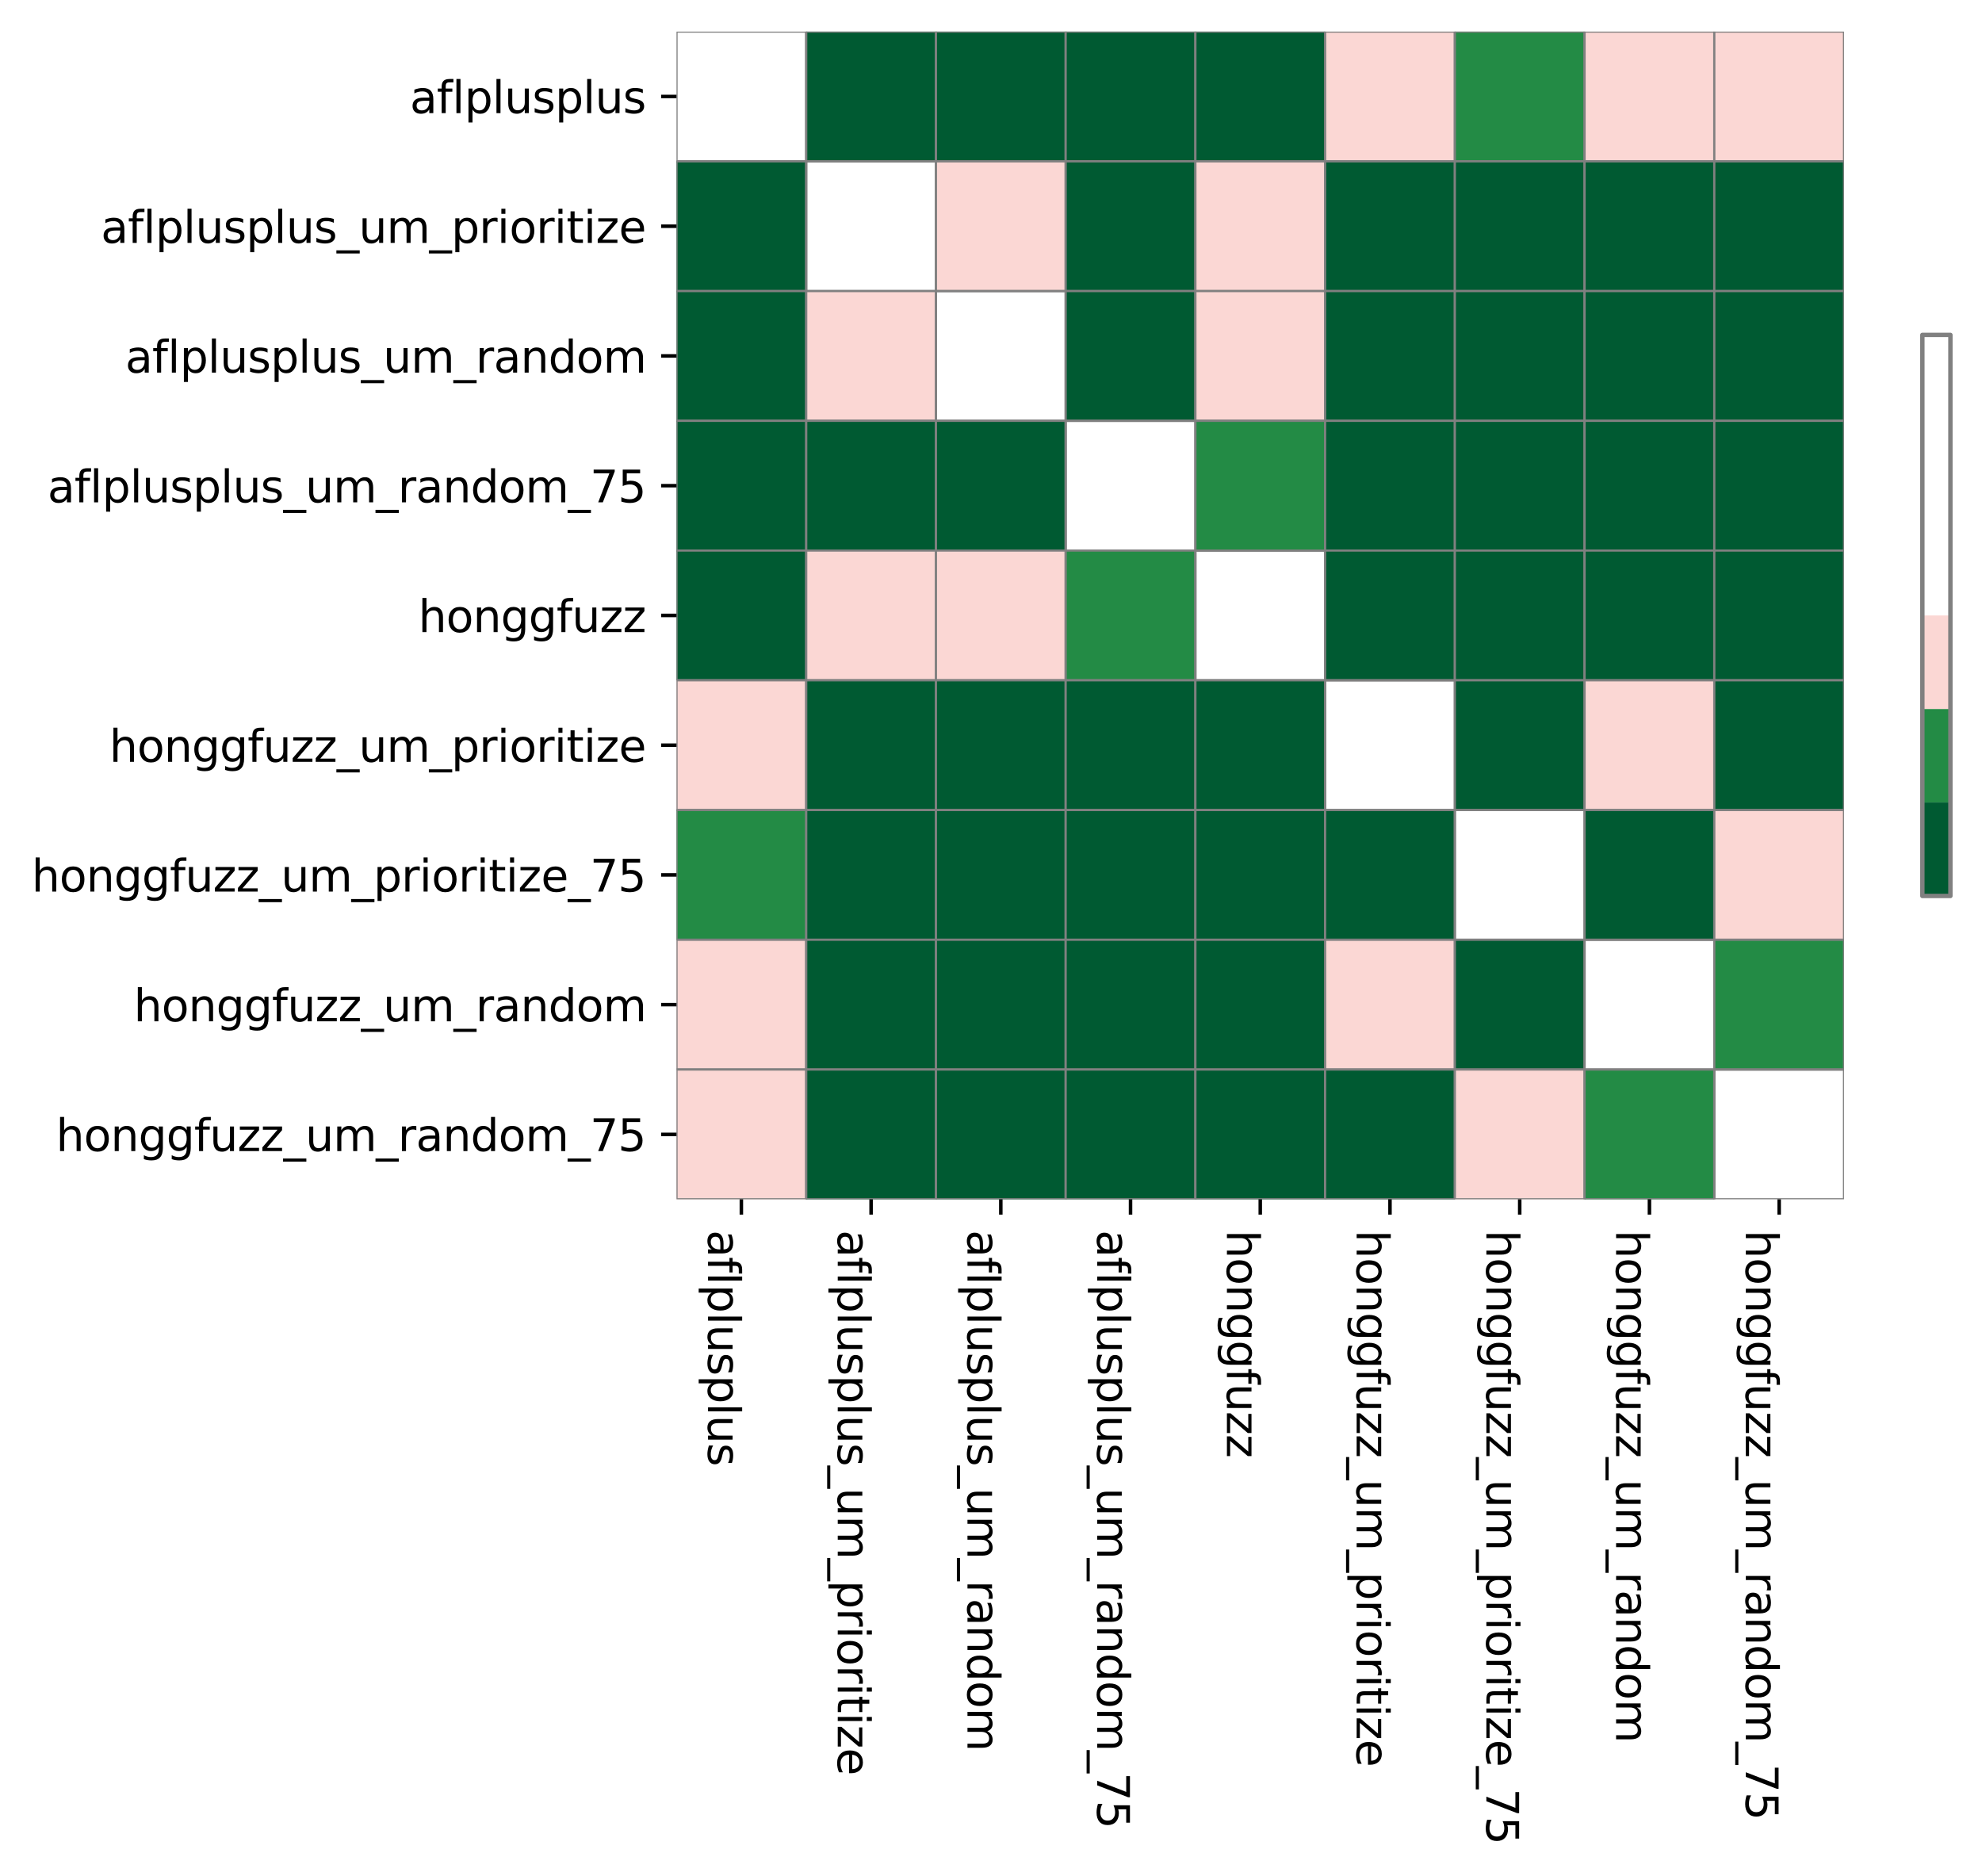 <?xml version="1.0" encoding="utf-8" standalone="no"?>
<!DOCTYPE svg PUBLIC "-//W3C//DTD SVG 1.1//EN"
  "http://www.w3.org/Graphics/SVG/1.1/DTD/svg11.dtd">
<svg xmlns:xlink="http://www.w3.org/1999/xlink" width="451.755pt" height="427.506pt" viewBox="0 0 451.755 427.506" xmlns="http://www.w3.org/2000/svg" version="1.1">
 <defs>
  <style type="text/css">*{stroke-linejoin: round; stroke-linecap: butt}</style>
 </defs>
 <g id="figure_1">
  <g id="patch_1">
   <path d="M 0 427.506 
L 451.755 427.506 
L 451.755 0 
L 0 0 
z
" style="fill: #ffffff"/>
  </g>
  <g id="axes_1">
   <g id="patch_2">
    <path d="M 154.194 273.312 
L 420.306 273.312 
L 420.306 7.2 
L 154.194 7.2 
z
" style="fill: #ffffff"/>
   </g>
   <g id="QuadMesh_1">
    <path d="M 154.194 7.2 
L 183.762 7.2 
L 183.762 36.768 
L 154.194 36.768 
L 154.194 7.2 
" clip-path="url(#p81622d2098)" style="fill: none; stroke: #808080; stroke-width: 0.5"/>
    <path d="M 183.762 7.2 
L 213.33 7.2 
L 213.33 36.768 
L 183.762 36.768 
L 183.762 7.2 
" clip-path="url(#p81622d2098)" style="fill: #005a32; stroke: #808080; stroke-width: 0.5"/>
    <path d="M 213.33 7.2 
L 242.898 7.2 
L 242.898 36.768 
L 213.33 36.768 
L 213.33 7.2 
" clip-path="url(#p81622d2098)" style="fill: #005a32; stroke: #808080; stroke-width: 0.5"/>
    <path d="M 242.898 7.2 
L 272.466 7.2 
L 272.466 36.768 
L 242.898 36.768 
L 242.898 7.2 
" clip-path="url(#p81622d2098)" style="fill: #005a32; stroke: #808080; stroke-width: 0.5"/>
    <path d="M 272.466 7.2 
L 302.034 7.2 
L 302.034 36.768 
L 272.466 36.768 
L 272.466 7.2 
" clip-path="url(#p81622d2098)" style="fill: #005a32; stroke: #808080; stroke-width: 0.5"/>
    <path d="M 302.034 7.2 
L 331.602 7.2 
L 331.602 36.768 
L 302.034 36.768 
L 302.034 7.2 
" clip-path="url(#p81622d2098)" style="fill: #fbd7d4; stroke: #808080; stroke-width: 0.5"/>
    <path d="M 331.602 7.2 
L 361.17 7.2 
L 361.17 36.768 
L 331.602 36.768 
L 331.602 7.2 
" clip-path="url(#p81622d2098)" style="fill: #238b45; stroke: #808080; stroke-width: 0.5"/>
    <path d="M 361.17 7.2 
L 390.738 7.2 
L 390.738 36.768 
L 361.17 36.768 
L 361.17 7.2 
" clip-path="url(#p81622d2098)" style="fill: #fbd7d4; stroke: #808080; stroke-width: 0.5"/>
    <path d="M 390.738 7.2 
L 420.306 7.2 
L 420.306 36.768 
L 390.738 36.768 
L 390.738 7.2 
" clip-path="url(#p81622d2098)" style="fill: #fbd7d4; stroke: #808080; stroke-width: 0.5"/>
    <path d="M 154.194 36.768 
L 183.762 36.768 
L 183.762 66.336 
L 154.194 66.336 
L 154.194 36.768 
" clip-path="url(#p81622d2098)" style="fill: #005a32; stroke: #808080; stroke-width: 0.5"/>
    <path d="M 183.762 36.768 
L 213.33 36.768 
L 213.33 66.336 
L 183.762 66.336 
L 183.762 36.768 
" clip-path="url(#p81622d2098)" style="fill: none; stroke: #808080; stroke-width: 0.5"/>
    <path d="M 213.33 36.768 
L 242.898 36.768 
L 242.898 66.336 
L 213.33 66.336 
L 213.33 36.768 
" clip-path="url(#p81622d2098)" style="fill: #fbd7d4; stroke: #808080; stroke-width: 0.5"/>
    <path d="M 242.898 36.768 
L 272.466 36.768 
L 272.466 66.336 
L 242.898 66.336 
L 242.898 36.768 
" clip-path="url(#p81622d2098)" style="fill: #005a32; stroke: #808080; stroke-width: 0.5"/>
    <path d="M 272.466 36.768 
L 302.034 36.768 
L 302.034 66.336 
L 272.466 66.336 
L 272.466 36.768 
" clip-path="url(#p81622d2098)" style="fill: #fbd7d4; stroke: #808080; stroke-width: 0.5"/>
    <path d="M 302.034 36.768 
L 331.602 36.768 
L 331.602 66.336 
L 302.034 66.336 
L 302.034 36.768 
" clip-path="url(#p81622d2098)" style="fill: #005a32; stroke: #808080; stroke-width: 0.5"/>
    <path d="M 331.602 36.768 
L 361.17 36.768 
L 361.17 66.336 
L 331.602 66.336 
L 331.602 36.768 
" clip-path="url(#p81622d2098)" style="fill: #005a32; stroke: #808080; stroke-width: 0.5"/>
    <path d="M 361.17 36.768 
L 390.738 36.768 
L 390.738 66.336 
L 361.17 66.336 
L 361.17 36.768 
" clip-path="url(#p81622d2098)" style="fill: #005a32; stroke: #808080; stroke-width: 0.5"/>
    <path d="M 390.738 36.768 
L 420.306 36.768 
L 420.306 66.336 
L 390.738 66.336 
L 390.738 36.768 
" clip-path="url(#p81622d2098)" style="fill: #005a32; stroke: #808080; stroke-width: 0.5"/>
    <path d="M 154.194 66.336 
L 183.762 66.336 
L 183.762 95.904 
L 154.194 95.904 
L 154.194 66.336 
" clip-path="url(#p81622d2098)" style="fill: #005a32; stroke: #808080; stroke-width: 0.5"/>
    <path d="M 183.762 66.336 
L 213.33 66.336 
L 213.33 95.904 
L 183.762 95.904 
L 183.762 66.336 
" clip-path="url(#p81622d2098)" style="fill: #fbd7d4; stroke: #808080; stroke-width: 0.5"/>
    <path d="M 213.33 66.336 
L 242.898 66.336 
L 242.898 95.904 
L 213.33 95.904 
L 213.33 66.336 
" clip-path="url(#p81622d2098)" style="fill: none; stroke: #808080; stroke-width: 0.5"/>
    <path d="M 242.898 66.336 
L 272.466 66.336 
L 272.466 95.904 
L 242.898 95.904 
L 242.898 66.336 
" clip-path="url(#p81622d2098)" style="fill: #005a32; stroke: #808080; stroke-width: 0.5"/>
    <path d="M 272.466 66.336 
L 302.034 66.336 
L 302.034 95.904 
L 272.466 95.904 
L 272.466 66.336 
" clip-path="url(#p81622d2098)" style="fill: #fbd7d4; stroke: #808080; stroke-width: 0.5"/>
    <path d="M 302.034 66.336 
L 331.602 66.336 
L 331.602 95.904 
L 302.034 95.904 
L 302.034 66.336 
" clip-path="url(#p81622d2098)" style="fill: #005a32; stroke: #808080; stroke-width: 0.5"/>
    <path d="M 331.602 66.336 
L 361.17 66.336 
L 361.17 95.904 
L 331.602 95.904 
L 331.602 66.336 
" clip-path="url(#p81622d2098)" style="fill: #005a32; stroke: #808080; stroke-width: 0.5"/>
    <path d="M 361.17 66.336 
L 390.738 66.336 
L 390.738 95.904 
L 361.17 95.904 
L 361.17 66.336 
" clip-path="url(#p81622d2098)" style="fill: #005a32; stroke: #808080; stroke-width: 0.5"/>
    <path d="M 390.738 66.336 
L 420.306 66.336 
L 420.306 95.904 
L 390.738 95.904 
L 390.738 66.336 
" clip-path="url(#p81622d2098)" style="fill: #005a32; stroke: #808080; stroke-width: 0.5"/>
    <path d="M 154.194 95.904 
L 183.762 95.904 
L 183.762 125.472 
L 154.194 125.472 
L 154.194 95.904 
" clip-path="url(#p81622d2098)" style="fill: #005a32; stroke: #808080; stroke-width: 0.5"/>
    <path d="M 183.762 95.904 
L 213.33 95.904 
L 213.33 125.472 
L 183.762 125.472 
L 183.762 95.904 
" clip-path="url(#p81622d2098)" style="fill: #005a32; stroke: #808080; stroke-width: 0.5"/>
    <path d="M 213.33 95.904 
L 242.898 95.904 
L 242.898 125.472 
L 213.33 125.472 
L 213.33 95.904 
" clip-path="url(#p81622d2098)" style="fill: #005a32; stroke: #808080; stroke-width: 0.5"/>
    <path d="M 242.898 95.904 
L 272.466 95.904 
L 272.466 125.472 
L 242.898 125.472 
L 242.898 95.904 
" clip-path="url(#p81622d2098)" style="fill: none; stroke: #808080; stroke-width: 0.5"/>
    <path d="M 272.466 95.904 
L 302.034 95.904 
L 302.034 125.472 
L 272.466 125.472 
L 272.466 95.904 
" clip-path="url(#p81622d2098)" style="fill: #238b45; stroke: #808080; stroke-width: 0.5"/>
    <path d="M 302.034 95.904 
L 331.602 95.904 
L 331.602 125.472 
L 302.034 125.472 
L 302.034 95.904 
" clip-path="url(#p81622d2098)" style="fill: #005a32; stroke: #808080; stroke-width: 0.5"/>
    <path d="M 331.602 95.904 
L 361.17 95.904 
L 361.17 125.472 
L 331.602 125.472 
L 331.602 95.904 
" clip-path="url(#p81622d2098)" style="fill: #005a32; stroke: #808080; stroke-width: 0.5"/>
    <path d="M 361.17 95.904 
L 390.738 95.904 
L 390.738 125.472 
L 361.17 125.472 
L 361.17 95.904 
" clip-path="url(#p81622d2098)" style="fill: #005a32; stroke: #808080; stroke-width: 0.5"/>
    <path d="M 390.738 95.904 
L 420.306 95.904 
L 420.306 125.472 
L 390.738 125.472 
L 390.738 95.904 
" clip-path="url(#p81622d2098)" style="fill: #005a32; stroke: #808080; stroke-width: 0.5"/>
    <path d="M 154.194 125.472 
L 183.762 125.472 
L 183.762 155.04 
L 154.194 155.04 
L 154.194 125.472 
" clip-path="url(#p81622d2098)" style="fill: #005a32; stroke: #808080; stroke-width: 0.5"/>
    <path d="M 183.762 125.472 
L 213.33 125.472 
L 213.33 155.04 
L 183.762 155.04 
L 183.762 125.472 
" clip-path="url(#p81622d2098)" style="fill: #fbd7d4; stroke: #808080; stroke-width: 0.5"/>
    <path d="M 213.33 125.472 
L 242.898 125.472 
L 242.898 155.04 
L 213.33 155.04 
L 213.33 125.472 
" clip-path="url(#p81622d2098)" style="fill: #fbd7d4; stroke: #808080; stroke-width: 0.5"/>
    <path d="M 242.898 125.472 
L 272.466 125.472 
L 272.466 155.04 
L 242.898 155.04 
L 242.898 125.472 
" clip-path="url(#p81622d2098)" style="fill: #238b45; stroke: #808080; stroke-width: 0.5"/>
    <path d="M 272.466 125.472 
L 302.034 125.472 
L 302.034 155.04 
L 272.466 155.04 
L 272.466 125.472 
" clip-path="url(#p81622d2098)" style="fill: none; stroke: #808080; stroke-width: 0.5"/>
    <path d="M 302.034 125.472 
L 331.602 125.472 
L 331.602 155.04 
L 302.034 155.04 
L 302.034 125.472 
" clip-path="url(#p81622d2098)" style="fill: #005a32; stroke: #808080; stroke-width: 0.5"/>
    <path d="M 331.602 125.472 
L 361.17 125.472 
L 361.17 155.04 
L 331.602 155.04 
L 331.602 125.472 
" clip-path="url(#p81622d2098)" style="fill: #005a32; stroke: #808080; stroke-width: 0.5"/>
    <path d="M 361.17 125.472 
L 390.738 125.472 
L 390.738 155.04 
L 361.17 155.04 
L 361.17 125.472 
" clip-path="url(#p81622d2098)" style="fill: #005a32; stroke: #808080; stroke-width: 0.5"/>
    <path d="M 390.738 125.472 
L 420.306 125.472 
L 420.306 155.04 
L 390.738 155.04 
L 390.738 125.472 
" clip-path="url(#p81622d2098)" style="fill: #005a32; stroke: #808080; stroke-width: 0.5"/>
    <path d="M 154.194 155.04 
L 183.762 155.04 
L 183.762 184.608 
L 154.194 184.608 
L 154.194 155.04 
" clip-path="url(#p81622d2098)" style="fill: #fbd7d4; stroke: #808080; stroke-width: 0.5"/>
    <path d="M 183.762 155.04 
L 213.33 155.04 
L 213.33 184.608 
L 183.762 184.608 
L 183.762 155.04 
" clip-path="url(#p81622d2098)" style="fill: #005a32; stroke: #808080; stroke-width: 0.5"/>
    <path d="M 213.33 155.04 
L 242.898 155.04 
L 242.898 184.608 
L 213.33 184.608 
L 213.33 155.04 
" clip-path="url(#p81622d2098)" style="fill: #005a32; stroke: #808080; stroke-width: 0.5"/>
    <path d="M 242.898 155.04 
L 272.466 155.04 
L 272.466 184.608 
L 242.898 184.608 
L 242.898 155.04 
" clip-path="url(#p81622d2098)" style="fill: #005a32; stroke: #808080; stroke-width: 0.5"/>
    <path d="M 272.466 155.04 
L 302.034 155.04 
L 302.034 184.608 
L 272.466 184.608 
L 272.466 155.04 
" clip-path="url(#p81622d2098)" style="fill: #005a32; stroke: #808080; stroke-width: 0.5"/>
    <path d="M 302.034 155.04 
L 331.602 155.04 
L 331.602 184.608 
L 302.034 184.608 
L 302.034 155.04 
" clip-path="url(#p81622d2098)" style="fill: none; stroke: #808080; stroke-width: 0.5"/>
    <path d="M 331.602 155.04 
L 361.17 155.04 
L 361.17 184.608 
L 331.602 184.608 
L 331.602 155.04 
" clip-path="url(#p81622d2098)" style="fill: #005a32; stroke: #808080; stroke-width: 0.5"/>
    <path d="M 361.17 155.04 
L 390.738 155.04 
L 390.738 184.608 
L 361.17 184.608 
L 361.17 155.04 
" clip-path="url(#p81622d2098)" style="fill: #fbd7d4; stroke: #808080; stroke-width: 0.5"/>
    <path d="M 390.738 155.04 
L 420.306 155.04 
L 420.306 184.608 
L 390.738 184.608 
L 390.738 155.04 
" clip-path="url(#p81622d2098)" style="fill: #005a32; stroke: #808080; stroke-width: 0.5"/>
    <path d="M 154.194 184.608 
L 183.762 184.608 
L 183.762 214.176 
L 154.194 214.176 
L 154.194 184.608 
" clip-path="url(#p81622d2098)" style="fill: #238b45; stroke: #808080; stroke-width: 0.5"/>
    <path d="M 183.762 184.608 
L 213.33 184.608 
L 213.33 214.176 
L 183.762 214.176 
L 183.762 184.608 
" clip-path="url(#p81622d2098)" style="fill: #005a32; stroke: #808080; stroke-width: 0.5"/>
    <path d="M 213.33 184.608 
L 242.898 184.608 
L 242.898 214.176 
L 213.33 214.176 
L 213.33 184.608 
" clip-path="url(#p81622d2098)" style="fill: #005a32; stroke: #808080; stroke-width: 0.5"/>
    <path d="M 242.898 184.608 
L 272.466 184.608 
L 272.466 214.176 
L 242.898 214.176 
L 242.898 184.608 
" clip-path="url(#p81622d2098)" style="fill: #005a32; stroke: #808080; stroke-width: 0.5"/>
    <path d="M 272.466 184.608 
L 302.034 184.608 
L 302.034 214.176 
L 272.466 214.176 
L 272.466 184.608 
" clip-path="url(#p81622d2098)" style="fill: #005a32; stroke: #808080; stroke-width: 0.5"/>
    <path d="M 302.034 184.608 
L 331.602 184.608 
L 331.602 214.176 
L 302.034 214.176 
L 302.034 184.608 
" clip-path="url(#p81622d2098)" style="fill: #005a32; stroke: #808080; stroke-width: 0.5"/>
    <path d="M 331.602 184.608 
L 361.17 184.608 
L 361.17 214.176 
L 331.602 214.176 
L 331.602 184.608 
" clip-path="url(#p81622d2098)" style="fill: none; stroke: #808080; stroke-width: 0.5"/>
    <path d="M 361.17 184.608 
L 390.738 184.608 
L 390.738 214.176 
L 361.17 214.176 
L 361.17 184.608 
" clip-path="url(#p81622d2098)" style="fill: #005a32; stroke: #808080; stroke-width: 0.5"/>
    <path d="M 390.738 184.608 
L 420.306 184.608 
L 420.306 214.176 
L 390.738 214.176 
L 390.738 184.608 
" clip-path="url(#p81622d2098)" style="fill: #fbd7d4; stroke: #808080; stroke-width: 0.5"/>
    <path d="M 154.194 214.176 
L 183.762 214.176 
L 183.762 243.744 
L 154.194 243.744 
L 154.194 214.176 
" clip-path="url(#p81622d2098)" style="fill: #fbd7d4; stroke: #808080; stroke-width: 0.5"/>
    <path d="M 183.762 214.176 
L 213.33 214.176 
L 213.33 243.744 
L 183.762 243.744 
L 183.762 214.176 
" clip-path="url(#p81622d2098)" style="fill: #005a32; stroke: #808080; stroke-width: 0.5"/>
    <path d="M 213.33 214.176 
L 242.898 214.176 
L 242.898 243.744 
L 213.33 243.744 
L 213.33 214.176 
" clip-path="url(#p81622d2098)" style="fill: #005a32; stroke: #808080; stroke-width: 0.5"/>
    <path d="M 242.898 214.176 
L 272.466 214.176 
L 272.466 243.744 
L 242.898 243.744 
L 242.898 214.176 
" clip-path="url(#p81622d2098)" style="fill: #005a32; stroke: #808080; stroke-width: 0.5"/>
    <path d="M 272.466 214.176 
L 302.034 214.176 
L 302.034 243.744 
L 272.466 243.744 
L 272.466 214.176 
" clip-path="url(#p81622d2098)" style="fill: #005a32; stroke: #808080; stroke-width: 0.5"/>
    <path d="M 302.034 214.176 
L 331.602 214.176 
L 331.602 243.744 
L 302.034 243.744 
L 302.034 214.176 
" clip-path="url(#p81622d2098)" style="fill: #fbd7d4; stroke: #808080; stroke-width: 0.5"/>
    <path d="M 331.602 214.176 
L 361.17 214.176 
L 361.17 243.744 
L 331.602 243.744 
L 331.602 214.176 
" clip-path="url(#p81622d2098)" style="fill: #005a32; stroke: #808080; stroke-width: 0.5"/>
    <path d="M 361.17 214.176 
L 390.738 214.176 
L 390.738 243.744 
L 361.17 243.744 
L 361.17 214.176 
" clip-path="url(#p81622d2098)" style="fill: none; stroke: #808080; stroke-width: 0.5"/>
    <path d="M 390.738 214.176 
L 420.306 214.176 
L 420.306 243.744 
L 390.738 243.744 
L 390.738 214.176 
" clip-path="url(#p81622d2098)" style="fill: #238b45; stroke: #808080; stroke-width: 0.5"/>
    <path d="M 154.194 243.744 
L 183.762 243.744 
L 183.762 273.312 
L 154.194 273.312 
L 154.194 243.744 
" clip-path="url(#p81622d2098)" style="fill: #fbd7d4; stroke: #808080; stroke-width: 0.5"/>
    <path d="M 183.762 243.744 
L 213.33 243.744 
L 213.33 273.312 
L 183.762 273.312 
L 183.762 243.744 
" clip-path="url(#p81622d2098)" style="fill: #005a32; stroke: #808080; stroke-width: 0.5"/>
    <path d="M 213.33 243.744 
L 242.898 243.744 
L 242.898 273.312 
L 213.33 273.312 
L 213.33 243.744 
" clip-path="url(#p81622d2098)" style="fill: #005a32; stroke: #808080; stroke-width: 0.5"/>
    <path d="M 242.898 243.744 
L 272.466 243.744 
L 272.466 273.312 
L 242.898 273.312 
L 242.898 243.744 
" clip-path="url(#p81622d2098)" style="fill: #005a32; stroke: #808080; stroke-width: 0.5"/>
    <path d="M 272.466 243.744 
L 302.034 243.744 
L 302.034 273.312 
L 272.466 273.312 
L 272.466 243.744 
" clip-path="url(#p81622d2098)" style="fill: #005a32; stroke: #808080; stroke-width: 0.5"/>
    <path d="M 302.034 243.744 
L 331.602 243.744 
L 331.602 273.312 
L 302.034 273.312 
L 302.034 243.744 
" clip-path="url(#p81622d2098)" style="fill: #005a32; stroke: #808080; stroke-width: 0.5"/>
    <path d="M 331.602 243.744 
L 361.17 243.744 
L 361.17 273.312 
L 331.602 273.312 
L 331.602 243.744 
" clip-path="url(#p81622d2098)" style="fill: #fbd7d4; stroke: #808080; stroke-width: 0.5"/>
    <path d="M 361.17 243.744 
L 390.738 243.744 
L 390.738 273.312 
L 361.17 273.312 
L 361.17 243.744 
" clip-path="url(#p81622d2098)" style="fill: #238b45; stroke: #808080; stroke-width: 0.5"/>
    <path d="M 390.738 243.744 
L 420.306 243.744 
L 420.306 273.312 
L 390.738 273.312 
L 390.738 243.744 
" clip-path="url(#p81622d2098)" style="fill: none; stroke: #808080; stroke-width: 0.5"/>
   </g>
   <g id="matplotlib.axis_1">
    <g id="xtick_1">
     <g id="line2d_1">
      <defs>
       <path id="m971c571a12" d="M 0 0 
L 0 3.5 
" style="stroke: #000000; stroke-width: 0.8"/>
      </defs>
      <g>
       <use xlink:href="#m971c571a12" x="168.978" y="273.312" style="stroke: #000000; stroke-width: 0.8"/>
      </g>
     </g>
     <g id="text_1">
      <!-- aflplusplus -->
      <g transform="translate(161.379 280.312)rotate(-270)scale(0.1 -0.1)">
       <defs>
        <path id="DejaVuSans-61" d="M 2194 1759 
Q 1497 1759 1228 1600 
Q 959 1441 959 1056 
Q 959 750 1161 570 
Q 1363 391 1709 391 
Q 2188 391 2477 730 
Q 2766 1069 2766 1631 
L 2766 1759 
L 2194 1759 
z
M 3341 1997 
L 3341 0 
L 2766 0 
L 2766 531 
Q 2569 213 2275 61 
Q 1981 -91 1556 -91 
Q 1019 -91 701 211 
Q 384 513 384 1019 
Q 384 1609 779 1909 
Q 1175 2209 1959 2209 
L 2766 2209 
L 2766 2266 
Q 2766 2663 2505 2880 
Q 2244 3097 1772 3097 
Q 1472 3097 1187 3025 
Q 903 2953 641 2809 
L 641 3341 
Q 956 3463 1253 3523 
Q 1550 3584 1831 3584 
Q 2591 3584 2966 3190 
Q 3341 2797 3341 1997 
z
" transform="scale(0.016)"/>
        <path id="DejaVuSans-66" d="M 2375 4863 
L 2375 4384 
L 1825 4384 
Q 1516 4384 1395 4259 
Q 1275 4134 1275 3809 
L 1275 3500 
L 2222 3500 
L 2222 3053 
L 1275 3053 
L 1275 0 
L 697 0 
L 697 3053 
L 147 3053 
L 147 3500 
L 697 3500 
L 697 3744 
Q 697 4328 969 4595 
Q 1241 4863 1831 4863 
L 2375 4863 
z
" transform="scale(0.016)"/>
        <path id="DejaVuSans-6c" d="M 603 4863 
L 1178 4863 
L 1178 0 
L 603 0 
L 603 4863 
z
" transform="scale(0.016)"/>
        <path id="DejaVuSans-70" d="M 1159 525 
L 1159 -1331 
L 581 -1331 
L 581 3500 
L 1159 3500 
L 1159 2969 
Q 1341 3281 1617 3432 
Q 1894 3584 2278 3584 
Q 2916 3584 3314 3078 
Q 3713 2572 3713 1747 
Q 3713 922 3314 415 
Q 2916 -91 2278 -91 
Q 1894 -91 1617 61 
Q 1341 213 1159 525 
z
M 3116 1747 
Q 3116 2381 2855 2742 
Q 2594 3103 2138 3103 
Q 1681 3103 1420 2742 
Q 1159 2381 1159 1747 
Q 1159 1113 1420 752 
Q 1681 391 2138 391 
Q 2594 391 2855 752 
Q 3116 1113 3116 1747 
z
" transform="scale(0.016)"/>
        <path id="DejaVuSans-75" d="M 544 1381 
L 544 3500 
L 1119 3500 
L 1119 1403 
Q 1119 906 1312 657 
Q 1506 409 1894 409 
Q 2359 409 2629 706 
Q 2900 1003 2900 1516 
L 2900 3500 
L 3475 3500 
L 3475 0 
L 2900 0 
L 2900 538 
Q 2691 219 2414 64 
Q 2138 -91 1772 -91 
Q 1169 -91 856 284 
Q 544 659 544 1381 
z
M 1991 3584 
L 1991 3584 
z
" transform="scale(0.016)"/>
        <path id="DejaVuSans-73" d="M 2834 3397 
L 2834 2853 
Q 2591 2978 2328 3040 
Q 2066 3103 1784 3103 
Q 1356 3103 1142 2972 
Q 928 2841 928 2578 
Q 928 2378 1081 2264 
Q 1234 2150 1697 2047 
L 1894 2003 
Q 2506 1872 2764 1633 
Q 3022 1394 3022 966 
Q 3022 478 2636 193 
Q 2250 -91 1575 -91 
Q 1294 -91 989 -36 
Q 684 19 347 128 
L 347 722 
Q 666 556 975 473 
Q 1284 391 1588 391 
Q 1994 391 2212 530 
Q 2431 669 2431 922 
Q 2431 1156 2273 1281 
Q 2116 1406 1581 1522 
L 1381 1569 
Q 847 1681 609 1914 
Q 372 2147 372 2553 
Q 372 3047 722 3315 
Q 1072 3584 1716 3584 
Q 2034 3584 2315 3537 
Q 2597 3491 2834 3397 
z
" transform="scale(0.016)"/>
       </defs>
       <use xlink:href="#DejaVuSans-61"/>
       <use xlink:href="#DejaVuSans-66" x="61.279"/>
       <use xlink:href="#DejaVuSans-6c" x="96.484"/>
       <use xlink:href="#DejaVuSans-70" x="124.268"/>
       <use xlink:href="#DejaVuSans-6c" x="187.744"/>
       <use xlink:href="#DejaVuSans-75" x="215.527"/>
       <use xlink:href="#DejaVuSans-73" x="278.906"/>
       <use xlink:href="#DejaVuSans-70" x="331.006"/>
       <use xlink:href="#DejaVuSans-6c" x="394.482"/>
       <use xlink:href="#DejaVuSans-75" x="422.266"/>
       <use xlink:href="#DejaVuSans-73" x="485.645"/>
      </g>
     </g>
    </g>
    <g id="xtick_2">
     <g id="line2d_2">
      <g>
       <use xlink:href="#m971c571a12" x="198.546" y="273.312" style="stroke: #000000; stroke-width: 0.8"/>
      </g>
     </g>
     <g id="text_2">
      <!-- aflplusplus_um_prioritize -->
      <g transform="translate(190.947 280.312)rotate(-270)scale(0.1 -0.1)">
       <defs>
        <path id="DejaVuSans-5f" d="M 3263 -1063 
L 3263 -1509 
L -63 -1509 
L -63 -1063 
L 3263 -1063 
z
" transform="scale(0.016)"/>
        <path id="DejaVuSans-6d" d="M 3328 2828 
Q 3544 3216 3844 3400 
Q 4144 3584 4550 3584 
Q 5097 3584 5394 3201 
Q 5691 2819 5691 2113 
L 5691 0 
L 5113 0 
L 5113 2094 
Q 5113 2597 4934 2840 
Q 4756 3084 4391 3084 
Q 3944 3084 3684 2787 
Q 3425 2491 3425 1978 
L 3425 0 
L 2847 0 
L 2847 2094 
Q 2847 2600 2669 2842 
Q 2491 3084 2119 3084 
Q 1678 3084 1418 2786 
Q 1159 2488 1159 1978 
L 1159 0 
L 581 0 
L 581 3500 
L 1159 3500 
L 1159 2956 
Q 1356 3278 1631 3431 
Q 1906 3584 2284 3584 
Q 2666 3584 2933 3390 
Q 3200 3197 3328 2828 
z
" transform="scale(0.016)"/>
        <path id="DejaVuSans-72" d="M 2631 2963 
Q 2534 3019 2420 3045 
Q 2306 3072 2169 3072 
Q 1681 3072 1420 2755 
Q 1159 2438 1159 1844 
L 1159 0 
L 581 0 
L 581 3500 
L 1159 3500 
L 1159 2956 
Q 1341 3275 1631 3429 
Q 1922 3584 2338 3584 
Q 2397 3584 2469 3576 
Q 2541 3569 2628 3553 
L 2631 2963 
z
" transform="scale(0.016)"/>
        <path id="DejaVuSans-69" d="M 603 3500 
L 1178 3500 
L 1178 0 
L 603 0 
L 603 3500 
z
M 603 4863 
L 1178 4863 
L 1178 4134 
L 603 4134 
L 603 4863 
z
" transform="scale(0.016)"/>
        <path id="DejaVuSans-6f" d="M 1959 3097 
Q 1497 3097 1228 2736 
Q 959 2375 959 1747 
Q 959 1119 1226 758 
Q 1494 397 1959 397 
Q 2419 397 2687 759 
Q 2956 1122 2956 1747 
Q 2956 2369 2687 2733 
Q 2419 3097 1959 3097 
z
M 1959 3584 
Q 2709 3584 3137 3096 
Q 3566 2609 3566 1747 
Q 3566 888 3137 398 
Q 2709 -91 1959 -91 
Q 1206 -91 779 398 
Q 353 888 353 1747 
Q 353 2609 779 3096 
Q 1206 3584 1959 3584 
z
" transform="scale(0.016)"/>
        <path id="DejaVuSans-74" d="M 1172 4494 
L 1172 3500 
L 2356 3500 
L 2356 3053 
L 1172 3053 
L 1172 1153 
Q 1172 725 1289 603 
Q 1406 481 1766 481 
L 2356 481 
L 2356 0 
L 1766 0 
Q 1100 0 847 248 
Q 594 497 594 1153 
L 594 3053 
L 172 3053 
L 172 3500 
L 594 3500 
L 594 4494 
L 1172 4494 
z
" transform="scale(0.016)"/>
        <path id="DejaVuSans-7a" d="M 353 3500 
L 3084 3500 
L 3084 2975 
L 922 459 
L 3084 459 
L 3084 0 
L 275 0 
L 275 525 
L 2438 3041 
L 353 3041 
L 353 3500 
z
" transform="scale(0.016)"/>
        <path id="DejaVuSans-65" d="M 3597 1894 
L 3597 1613 
L 953 1613 
Q 991 1019 1311 708 
Q 1631 397 2203 397 
Q 2534 397 2845 478 
Q 3156 559 3463 722 
L 3463 178 
Q 3153 47 2828 -22 
Q 2503 -91 2169 -91 
Q 1331 -91 842 396 
Q 353 884 353 1716 
Q 353 2575 817 3079 
Q 1281 3584 2069 3584 
Q 2775 3584 3186 3129 
Q 3597 2675 3597 1894 
z
M 3022 2063 
Q 3016 2534 2758 2815 
Q 2500 3097 2075 3097 
Q 1594 3097 1305 2825 
Q 1016 2553 972 2059 
L 3022 2063 
z
" transform="scale(0.016)"/>
       </defs>
       <use xlink:href="#DejaVuSans-61"/>
       <use xlink:href="#DejaVuSans-66" x="61.279"/>
       <use xlink:href="#DejaVuSans-6c" x="96.484"/>
       <use xlink:href="#DejaVuSans-70" x="124.268"/>
       <use xlink:href="#DejaVuSans-6c" x="187.744"/>
       <use xlink:href="#DejaVuSans-75" x="215.527"/>
       <use xlink:href="#DejaVuSans-73" x="278.906"/>
       <use xlink:href="#DejaVuSans-70" x="331.006"/>
       <use xlink:href="#DejaVuSans-6c" x="394.482"/>
       <use xlink:href="#DejaVuSans-75" x="422.266"/>
       <use xlink:href="#DejaVuSans-73" x="485.645"/>
       <use xlink:href="#DejaVuSans-5f" x="537.744"/>
       <use xlink:href="#DejaVuSans-75" x="587.744"/>
       <use xlink:href="#DejaVuSans-6d" x="651.123"/>
       <use xlink:href="#DejaVuSans-5f" x="748.535"/>
       <use xlink:href="#DejaVuSans-70" x="798.535"/>
       <use xlink:href="#DejaVuSans-72" x="862.012"/>
       <use xlink:href="#DejaVuSans-69" x="903.125"/>
       <use xlink:href="#DejaVuSans-6f" x="930.908"/>
       <use xlink:href="#DejaVuSans-72" x="992.09"/>
       <use xlink:href="#DejaVuSans-69" x="1033.203"/>
       <use xlink:href="#DejaVuSans-74" x="1060.986"/>
       <use xlink:href="#DejaVuSans-69" x="1100.195"/>
       <use xlink:href="#DejaVuSans-7a" x="1127.979"/>
       <use xlink:href="#DejaVuSans-65" x="1180.469"/>
      </g>
     </g>
    </g>
    <g id="xtick_3">
     <g id="line2d_3">
      <g>
       <use xlink:href="#m971c571a12" x="228.114" y="273.312" style="stroke: #000000; stroke-width: 0.8"/>
      </g>
     </g>
     <g id="text_3">
      <!-- aflplusplus_um_random -->
      <g transform="translate(220.515 280.312)rotate(-270)scale(0.1 -0.1)">
       <defs>
        <path id="DejaVuSans-6e" d="M 3513 2113 
L 3513 0 
L 2938 0 
L 2938 2094 
Q 2938 2591 2744 2837 
Q 2550 3084 2163 3084 
Q 1697 3084 1428 2787 
Q 1159 2491 1159 1978 
L 1159 0 
L 581 0 
L 581 3500 
L 1159 3500 
L 1159 2956 
Q 1366 3272 1645 3428 
Q 1925 3584 2291 3584 
Q 2894 3584 3203 3211 
Q 3513 2838 3513 2113 
z
" transform="scale(0.016)"/>
        <path id="DejaVuSans-64" d="M 2906 2969 
L 2906 4863 
L 3481 4863 
L 3481 0 
L 2906 0 
L 2906 525 
Q 2725 213 2448 61 
Q 2172 -91 1784 -91 
Q 1150 -91 751 415 
Q 353 922 353 1747 
Q 353 2572 751 3078 
Q 1150 3584 1784 3584 
Q 2172 3584 2448 3432 
Q 2725 3281 2906 2969 
z
M 947 1747 
Q 947 1113 1208 752 
Q 1469 391 1925 391 
Q 2381 391 2643 752 
Q 2906 1113 2906 1747 
Q 2906 2381 2643 2742 
Q 2381 3103 1925 3103 
Q 1469 3103 1208 2742 
Q 947 2381 947 1747 
z
" transform="scale(0.016)"/>
       </defs>
       <use xlink:href="#DejaVuSans-61"/>
       <use xlink:href="#DejaVuSans-66" x="61.279"/>
       <use xlink:href="#DejaVuSans-6c" x="96.484"/>
       <use xlink:href="#DejaVuSans-70" x="124.268"/>
       <use xlink:href="#DejaVuSans-6c" x="187.744"/>
       <use xlink:href="#DejaVuSans-75" x="215.527"/>
       <use xlink:href="#DejaVuSans-73" x="278.906"/>
       <use xlink:href="#DejaVuSans-70" x="331.006"/>
       <use xlink:href="#DejaVuSans-6c" x="394.482"/>
       <use xlink:href="#DejaVuSans-75" x="422.266"/>
       <use xlink:href="#DejaVuSans-73" x="485.645"/>
       <use xlink:href="#DejaVuSans-5f" x="537.744"/>
       <use xlink:href="#DejaVuSans-75" x="587.744"/>
       <use xlink:href="#DejaVuSans-6d" x="651.123"/>
       <use xlink:href="#DejaVuSans-5f" x="748.535"/>
       <use xlink:href="#DejaVuSans-72" x="798.535"/>
       <use xlink:href="#DejaVuSans-61" x="839.648"/>
       <use xlink:href="#DejaVuSans-6e" x="900.928"/>
       <use xlink:href="#DejaVuSans-64" x="964.307"/>
       <use xlink:href="#DejaVuSans-6f" x="1027.783"/>
       <use xlink:href="#DejaVuSans-6d" x="1088.965"/>
      </g>
     </g>
    </g>
    <g id="xtick_4">
     <g id="line2d_4">
      <g>
       <use xlink:href="#m971c571a12" x="257.682" y="273.312" style="stroke: #000000; stroke-width: 0.8"/>
      </g>
     </g>
     <g id="text_4">
      <!-- aflplusplus_um_random_75 -->
      <g transform="translate(250.083 280.312)rotate(-270)scale(0.1 -0.1)">
       <defs>
        <path id="DejaVuSans-37" d="M 525 4666 
L 3525 4666 
L 3525 4397 
L 1831 0 
L 1172 0 
L 2766 4134 
L 525 4134 
L 525 4666 
z
" transform="scale(0.016)"/>
        <path id="DejaVuSans-35" d="M 691 4666 
L 3169 4666 
L 3169 4134 
L 1269 4134 
L 1269 2991 
Q 1406 3038 1543 3061 
Q 1681 3084 1819 3084 
Q 2600 3084 3056 2656 
Q 3513 2228 3513 1497 
Q 3513 744 3044 326 
Q 2575 -91 1722 -91 
Q 1428 -91 1123 -41 
Q 819 9 494 109 
L 494 744 
Q 775 591 1075 516 
Q 1375 441 1709 441 
Q 2250 441 2565 725 
Q 2881 1009 2881 1497 
Q 2881 1984 2565 2268 
Q 2250 2553 1709 2553 
Q 1456 2553 1204 2497 
Q 953 2441 691 2322 
L 691 4666 
z
" transform="scale(0.016)"/>
       </defs>
       <use xlink:href="#DejaVuSans-61"/>
       <use xlink:href="#DejaVuSans-66" x="61.279"/>
       <use xlink:href="#DejaVuSans-6c" x="96.484"/>
       <use xlink:href="#DejaVuSans-70" x="124.268"/>
       <use xlink:href="#DejaVuSans-6c" x="187.744"/>
       <use xlink:href="#DejaVuSans-75" x="215.527"/>
       <use xlink:href="#DejaVuSans-73" x="278.906"/>
       <use xlink:href="#DejaVuSans-70" x="331.006"/>
       <use xlink:href="#DejaVuSans-6c" x="394.482"/>
       <use xlink:href="#DejaVuSans-75" x="422.266"/>
       <use xlink:href="#DejaVuSans-73" x="485.645"/>
       <use xlink:href="#DejaVuSans-5f" x="537.744"/>
       <use xlink:href="#DejaVuSans-75" x="587.744"/>
       <use xlink:href="#DejaVuSans-6d" x="651.123"/>
       <use xlink:href="#DejaVuSans-5f" x="748.535"/>
       <use xlink:href="#DejaVuSans-72" x="798.535"/>
       <use xlink:href="#DejaVuSans-61" x="839.648"/>
       <use xlink:href="#DejaVuSans-6e" x="900.928"/>
       <use xlink:href="#DejaVuSans-64" x="964.307"/>
       <use xlink:href="#DejaVuSans-6f" x="1027.783"/>
       <use xlink:href="#DejaVuSans-6d" x="1088.965"/>
       <use xlink:href="#DejaVuSans-5f" x="1186.377"/>
       <use xlink:href="#DejaVuSans-37" x="1236.377"/>
       <use xlink:href="#DejaVuSans-35" x="1300"/>
      </g>
     </g>
    </g>
    <g id="xtick_5">
     <g id="line2d_5">
      <g>
       <use xlink:href="#m971c571a12" x="287.25" y="273.312" style="stroke: #000000; stroke-width: 0.8"/>
      </g>
     </g>
     <g id="text_5">
      <!-- honggfuzz -->
      <g transform="translate(279.651 280.312)rotate(-270)scale(0.1 -0.1)">
       <defs>
        <path id="DejaVuSans-68" d="M 3513 2113 
L 3513 0 
L 2938 0 
L 2938 2094 
Q 2938 2591 2744 2837 
Q 2550 3084 2163 3084 
Q 1697 3084 1428 2787 
Q 1159 2491 1159 1978 
L 1159 0 
L 581 0 
L 581 4863 
L 1159 4863 
L 1159 2956 
Q 1366 3272 1645 3428 
Q 1925 3584 2291 3584 
Q 2894 3584 3203 3211 
Q 3513 2838 3513 2113 
z
" transform="scale(0.016)"/>
        <path id="DejaVuSans-67" d="M 2906 1791 
Q 2906 2416 2648 2759 
Q 2391 3103 1925 3103 
Q 1463 3103 1205 2759 
Q 947 2416 947 1791 
Q 947 1169 1205 825 
Q 1463 481 1925 481 
Q 2391 481 2648 825 
Q 2906 1169 2906 1791 
z
M 3481 434 
Q 3481 -459 3084 -895 
Q 2688 -1331 1869 -1331 
Q 1566 -1331 1297 -1286 
Q 1028 -1241 775 -1147 
L 775 -588 
Q 1028 -725 1275 -790 
Q 1522 -856 1778 -856 
Q 2344 -856 2625 -561 
Q 2906 -266 2906 331 
L 2906 616 
Q 2728 306 2450 153 
Q 2172 0 1784 0 
Q 1141 0 747 490 
Q 353 981 353 1791 
Q 353 2603 747 3093 
Q 1141 3584 1784 3584 
Q 2172 3584 2450 3431 
Q 2728 3278 2906 2969 
L 2906 3500 
L 3481 3500 
L 3481 434 
z
" transform="scale(0.016)"/>
       </defs>
       <use xlink:href="#DejaVuSans-68"/>
       <use xlink:href="#DejaVuSans-6f" x="63.379"/>
       <use xlink:href="#DejaVuSans-6e" x="124.561"/>
       <use xlink:href="#DejaVuSans-67" x="187.939"/>
       <use xlink:href="#DejaVuSans-67" x="251.416"/>
       <use xlink:href="#DejaVuSans-66" x="314.893"/>
       <use xlink:href="#DejaVuSans-75" x="350.098"/>
       <use xlink:href="#DejaVuSans-7a" x="413.477"/>
       <use xlink:href="#DejaVuSans-7a" x="465.967"/>
      </g>
     </g>
    </g>
    <g id="xtick_6">
     <g id="line2d_6">
      <g>
       <use xlink:href="#m971c571a12" x="316.818" y="273.312" style="stroke: #000000; stroke-width: 0.8"/>
      </g>
     </g>
     <g id="text_6">
      <!-- honggfuzz_um_prioritize -->
      <g transform="translate(309.219 280.312)rotate(-270)scale(0.1 -0.1)">
       <use xlink:href="#DejaVuSans-68"/>
       <use xlink:href="#DejaVuSans-6f" x="63.379"/>
       <use xlink:href="#DejaVuSans-6e" x="124.561"/>
       <use xlink:href="#DejaVuSans-67" x="187.939"/>
       <use xlink:href="#DejaVuSans-67" x="251.416"/>
       <use xlink:href="#DejaVuSans-66" x="314.893"/>
       <use xlink:href="#DejaVuSans-75" x="350.098"/>
       <use xlink:href="#DejaVuSans-7a" x="413.477"/>
       <use xlink:href="#DejaVuSans-7a" x="465.967"/>
       <use xlink:href="#DejaVuSans-5f" x="518.457"/>
       <use xlink:href="#DejaVuSans-75" x="568.457"/>
       <use xlink:href="#DejaVuSans-6d" x="631.836"/>
       <use xlink:href="#DejaVuSans-5f" x="729.248"/>
       <use xlink:href="#DejaVuSans-70" x="779.248"/>
       <use xlink:href="#DejaVuSans-72" x="842.725"/>
       <use xlink:href="#DejaVuSans-69" x="883.838"/>
       <use xlink:href="#DejaVuSans-6f" x="911.621"/>
       <use xlink:href="#DejaVuSans-72" x="972.803"/>
       <use xlink:href="#DejaVuSans-69" x="1013.916"/>
       <use xlink:href="#DejaVuSans-74" x="1041.699"/>
       <use xlink:href="#DejaVuSans-69" x="1080.908"/>
       <use xlink:href="#DejaVuSans-7a" x="1108.691"/>
       <use xlink:href="#DejaVuSans-65" x="1161.182"/>
      </g>
     </g>
    </g>
    <g id="xtick_7">
     <g id="line2d_7">
      <g>
       <use xlink:href="#m971c571a12" x="346.386" y="273.312" style="stroke: #000000; stroke-width: 0.8"/>
      </g>
     </g>
     <g id="text_7">
      <!-- honggfuzz_um_prioritize_75 -->
      <g transform="translate(338.787 280.312)rotate(-270)scale(0.1 -0.1)">
       <use xlink:href="#DejaVuSans-68"/>
       <use xlink:href="#DejaVuSans-6f" x="63.379"/>
       <use xlink:href="#DejaVuSans-6e" x="124.561"/>
       <use xlink:href="#DejaVuSans-67" x="187.939"/>
       <use xlink:href="#DejaVuSans-67" x="251.416"/>
       <use xlink:href="#DejaVuSans-66" x="314.893"/>
       <use xlink:href="#DejaVuSans-75" x="350.098"/>
       <use xlink:href="#DejaVuSans-7a" x="413.477"/>
       <use xlink:href="#DejaVuSans-7a" x="465.967"/>
       <use xlink:href="#DejaVuSans-5f" x="518.457"/>
       <use xlink:href="#DejaVuSans-75" x="568.457"/>
       <use xlink:href="#DejaVuSans-6d" x="631.836"/>
       <use xlink:href="#DejaVuSans-5f" x="729.248"/>
       <use xlink:href="#DejaVuSans-70" x="779.248"/>
       <use xlink:href="#DejaVuSans-72" x="842.725"/>
       <use xlink:href="#DejaVuSans-69" x="883.838"/>
       <use xlink:href="#DejaVuSans-6f" x="911.621"/>
       <use xlink:href="#DejaVuSans-72" x="972.803"/>
       <use xlink:href="#DejaVuSans-69" x="1013.916"/>
       <use xlink:href="#DejaVuSans-74" x="1041.699"/>
       <use xlink:href="#DejaVuSans-69" x="1080.908"/>
       <use xlink:href="#DejaVuSans-7a" x="1108.691"/>
       <use xlink:href="#DejaVuSans-65" x="1161.182"/>
       <use xlink:href="#DejaVuSans-5f" x="1222.705"/>
       <use xlink:href="#DejaVuSans-37" x="1272.705"/>
       <use xlink:href="#DejaVuSans-35" x="1336.328"/>
      </g>
     </g>
    </g>
    <g id="xtick_8">
     <g id="line2d_8">
      <g>
       <use xlink:href="#m971c571a12" x="375.954" y="273.312" style="stroke: #000000; stroke-width: 0.8"/>
      </g>
     </g>
     <g id="text_8">
      <!-- honggfuzz_um_random -->
      <g transform="translate(368.355 280.312)rotate(-270)scale(0.1 -0.1)">
       <use xlink:href="#DejaVuSans-68"/>
       <use xlink:href="#DejaVuSans-6f" x="63.379"/>
       <use xlink:href="#DejaVuSans-6e" x="124.561"/>
       <use xlink:href="#DejaVuSans-67" x="187.939"/>
       <use xlink:href="#DejaVuSans-67" x="251.416"/>
       <use xlink:href="#DejaVuSans-66" x="314.893"/>
       <use xlink:href="#DejaVuSans-75" x="350.098"/>
       <use xlink:href="#DejaVuSans-7a" x="413.477"/>
       <use xlink:href="#DejaVuSans-7a" x="465.967"/>
       <use xlink:href="#DejaVuSans-5f" x="518.457"/>
       <use xlink:href="#DejaVuSans-75" x="568.457"/>
       <use xlink:href="#DejaVuSans-6d" x="631.836"/>
       <use xlink:href="#DejaVuSans-5f" x="729.248"/>
       <use xlink:href="#DejaVuSans-72" x="779.248"/>
       <use xlink:href="#DejaVuSans-61" x="820.361"/>
       <use xlink:href="#DejaVuSans-6e" x="881.641"/>
       <use xlink:href="#DejaVuSans-64" x="945.02"/>
       <use xlink:href="#DejaVuSans-6f" x="1008.496"/>
       <use xlink:href="#DejaVuSans-6d" x="1069.678"/>
      </g>
     </g>
    </g>
    <g id="xtick_9">
     <g id="line2d_9">
      <g>
       <use xlink:href="#m971c571a12" x="405.522" y="273.312" style="stroke: #000000; stroke-width: 0.8"/>
      </g>
     </g>
     <g id="text_9">
      <!-- honggfuzz_um_random_75 -->
      <g transform="translate(397.923 280.312)rotate(-270)scale(0.1 -0.1)">
       <use xlink:href="#DejaVuSans-68"/>
       <use xlink:href="#DejaVuSans-6f" x="63.379"/>
       <use xlink:href="#DejaVuSans-6e" x="124.561"/>
       <use xlink:href="#DejaVuSans-67" x="187.939"/>
       <use xlink:href="#DejaVuSans-67" x="251.416"/>
       <use xlink:href="#DejaVuSans-66" x="314.893"/>
       <use xlink:href="#DejaVuSans-75" x="350.098"/>
       <use xlink:href="#DejaVuSans-7a" x="413.477"/>
       <use xlink:href="#DejaVuSans-7a" x="465.967"/>
       <use xlink:href="#DejaVuSans-5f" x="518.457"/>
       <use xlink:href="#DejaVuSans-75" x="568.457"/>
       <use xlink:href="#DejaVuSans-6d" x="631.836"/>
       <use xlink:href="#DejaVuSans-5f" x="729.248"/>
       <use xlink:href="#DejaVuSans-72" x="779.248"/>
       <use xlink:href="#DejaVuSans-61" x="820.361"/>
       <use xlink:href="#DejaVuSans-6e" x="881.641"/>
       <use xlink:href="#DejaVuSans-64" x="945.02"/>
       <use xlink:href="#DejaVuSans-6f" x="1008.496"/>
       <use xlink:href="#DejaVuSans-6d" x="1069.678"/>
       <use xlink:href="#DejaVuSans-5f" x="1167.09"/>
       <use xlink:href="#DejaVuSans-37" x="1217.09"/>
       <use xlink:href="#DejaVuSans-35" x="1280.713"/>
      </g>
     </g>
    </g>
   </g>
   <g id="matplotlib.axis_2">
    <g id="ytick_1">
     <g id="line2d_10">
      <defs>
       <path id="m6ffe731be3" d="M 0 0 
L -3.5 0 
" style="stroke: #000000; stroke-width: 0.8"/>
      </defs>
      <g>
       <use xlink:href="#m6ffe731be3" x="154.194" y="21.984" style="stroke: #000000; stroke-width: 0.8"/>
      </g>
     </g>
     <g id="text_10">
      <!-- aflplusplus -->
      <g transform="translate(93.42 25.783)scale(0.1 -0.1)">
       <use xlink:href="#DejaVuSans-61"/>
       <use xlink:href="#DejaVuSans-66" x="61.279"/>
       <use xlink:href="#DejaVuSans-6c" x="96.484"/>
       <use xlink:href="#DejaVuSans-70" x="124.268"/>
       <use xlink:href="#DejaVuSans-6c" x="187.744"/>
       <use xlink:href="#DejaVuSans-75" x="215.527"/>
       <use xlink:href="#DejaVuSans-73" x="278.906"/>
       <use xlink:href="#DejaVuSans-70" x="331.006"/>
       <use xlink:href="#DejaVuSans-6c" x="394.482"/>
       <use xlink:href="#DejaVuSans-75" x="422.266"/>
       <use xlink:href="#DejaVuSans-73" x="485.645"/>
      </g>
     </g>
    </g>
    <g id="ytick_2">
     <g id="line2d_11">
      <g>
       <use xlink:href="#m6ffe731be3" x="154.194" y="51.552" style="stroke: #000000; stroke-width: 0.8"/>
      </g>
     </g>
     <g id="text_11">
      <!-- aflplusplus_um_prioritize -->
      <g transform="translate(22.997 55.351)scale(0.1 -0.1)">
       <use xlink:href="#DejaVuSans-61"/>
       <use xlink:href="#DejaVuSans-66" x="61.279"/>
       <use xlink:href="#DejaVuSans-6c" x="96.484"/>
       <use xlink:href="#DejaVuSans-70" x="124.268"/>
       <use xlink:href="#DejaVuSans-6c" x="187.744"/>
       <use xlink:href="#DejaVuSans-75" x="215.527"/>
       <use xlink:href="#DejaVuSans-73" x="278.906"/>
       <use xlink:href="#DejaVuSans-70" x="331.006"/>
       <use xlink:href="#DejaVuSans-6c" x="394.482"/>
       <use xlink:href="#DejaVuSans-75" x="422.266"/>
       <use xlink:href="#DejaVuSans-73" x="485.645"/>
       <use xlink:href="#DejaVuSans-5f" x="537.744"/>
       <use xlink:href="#DejaVuSans-75" x="587.744"/>
       <use xlink:href="#DejaVuSans-6d" x="651.123"/>
       <use xlink:href="#DejaVuSans-5f" x="748.535"/>
       <use xlink:href="#DejaVuSans-70" x="798.535"/>
       <use xlink:href="#DejaVuSans-72" x="862.012"/>
       <use xlink:href="#DejaVuSans-69" x="903.125"/>
       <use xlink:href="#DejaVuSans-6f" x="930.908"/>
       <use xlink:href="#DejaVuSans-72" x="992.09"/>
       <use xlink:href="#DejaVuSans-69" x="1033.203"/>
       <use xlink:href="#DejaVuSans-74" x="1060.986"/>
       <use xlink:href="#DejaVuSans-69" x="1100.195"/>
       <use xlink:href="#DejaVuSans-7a" x="1127.979"/>
       <use xlink:href="#DejaVuSans-65" x="1180.469"/>
      </g>
     </g>
    </g>
    <g id="ytick_3">
     <g id="line2d_12">
      <g>
       <use xlink:href="#m6ffe731be3" x="154.194" y="81.12" style="stroke: #000000; stroke-width: 0.8"/>
      </g>
     </g>
     <g id="text_12">
      <!-- aflplusplus_um_random -->
      <g transform="translate(28.558 84.919)scale(0.1 -0.1)">
       <use xlink:href="#DejaVuSans-61"/>
       <use xlink:href="#DejaVuSans-66" x="61.279"/>
       <use xlink:href="#DejaVuSans-6c" x="96.484"/>
       <use xlink:href="#DejaVuSans-70" x="124.268"/>
       <use xlink:href="#DejaVuSans-6c" x="187.744"/>
       <use xlink:href="#DejaVuSans-75" x="215.527"/>
       <use xlink:href="#DejaVuSans-73" x="278.906"/>
       <use xlink:href="#DejaVuSans-70" x="331.006"/>
       <use xlink:href="#DejaVuSans-6c" x="394.482"/>
       <use xlink:href="#DejaVuSans-75" x="422.266"/>
       <use xlink:href="#DejaVuSans-73" x="485.645"/>
       <use xlink:href="#DejaVuSans-5f" x="537.744"/>
       <use xlink:href="#DejaVuSans-75" x="587.744"/>
       <use xlink:href="#DejaVuSans-6d" x="651.123"/>
       <use xlink:href="#DejaVuSans-5f" x="748.535"/>
       <use xlink:href="#DejaVuSans-72" x="798.535"/>
       <use xlink:href="#DejaVuSans-61" x="839.648"/>
       <use xlink:href="#DejaVuSans-6e" x="900.928"/>
       <use xlink:href="#DejaVuSans-64" x="964.307"/>
       <use xlink:href="#DejaVuSans-6f" x="1027.783"/>
       <use xlink:href="#DejaVuSans-6d" x="1088.965"/>
      </g>
     </g>
    </g>
    <g id="ytick_4">
     <g id="line2d_13">
      <g>
       <use xlink:href="#m6ffe731be3" x="154.194" y="110.688" style="stroke: #000000; stroke-width: 0.8"/>
      </g>
     </g>
     <g id="text_13">
      <!-- aflplusplus_um_random_75 -->
      <g transform="translate(10.833 114.487)scale(0.1 -0.1)">
       <use xlink:href="#DejaVuSans-61"/>
       <use xlink:href="#DejaVuSans-66" x="61.279"/>
       <use xlink:href="#DejaVuSans-6c" x="96.484"/>
       <use xlink:href="#DejaVuSans-70" x="124.268"/>
       <use xlink:href="#DejaVuSans-6c" x="187.744"/>
       <use xlink:href="#DejaVuSans-75" x="215.527"/>
       <use xlink:href="#DejaVuSans-73" x="278.906"/>
       <use xlink:href="#DejaVuSans-70" x="331.006"/>
       <use xlink:href="#DejaVuSans-6c" x="394.482"/>
       <use xlink:href="#DejaVuSans-75" x="422.266"/>
       <use xlink:href="#DejaVuSans-73" x="485.645"/>
       <use xlink:href="#DejaVuSans-5f" x="537.744"/>
       <use xlink:href="#DejaVuSans-75" x="587.744"/>
       <use xlink:href="#DejaVuSans-6d" x="651.123"/>
       <use xlink:href="#DejaVuSans-5f" x="748.535"/>
       <use xlink:href="#DejaVuSans-72" x="798.535"/>
       <use xlink:href="#DejaVuSans-61" x="839.648"/>
       <use xlink:href="#DejaVuSans-6e" x="900.928"/>
       <use xlink:href="#DejaVuSans-64" x="964.307"/>
       <use xlink:href="#DejaVuSans-6f" x="1027.783"/>
       <use xlink:href="#DejaVuSans-6d" x="1088.965"/>
       <use xlink:href="#DejaVuSans-5f" x="1186.377"/>
       <use xlink:href="#DejaVuSans-37" x="1236.377"/>
       <use xlink:href="#DejaVuSans-35" x="1300"/>
      </g>
     </g>
    </g>
    <g id="ytick_5">
     <g id="line2d_14">
      <g>
       <use xlink:href="#m6ffe731be3" x="154.194" y="140.256" style="stroke: #000000; stroke-width: 0.8"/>
      </g>
     </g>
     <g id="text_14">
      <!-- honggfuzz -->
      <g transform="translate(95.348 144.055)scale(0.1 -0.1)">
       <use xlink:href="#DejaVuSans-68"/>
       <use xlink:href="#DejaVuSans-6f" x="63.379"/>
       <use xlink:href="#DejaVuSans-6e" x="124.561"/>
       <use xlink:href="#DejaVuSans-67" x="187.939"/>
       <use xlink:href="#DejaVuSans-67" x="251.416"/>
       <use xlink:href="#DejaVuSans-66" x="314.893"/>
       <use xlink:href="#DejaVuSans-75" x="350.098"/>
       <use xlink:href="#DejaVuSans-7a" x="413.477"/>
       <use xlink:href="#DejaVuSans-7a" x="465.967"/>
      </g>
     </g>
    </g>
    <g id="ytick_6">
     <g id="line2d_15">
      <g>
       <use xlink:href="#m6ffe731be3" x="154.194" y="169.824" style="stroke: #000000; stroke-width: 0.8"/>
      </g>
     </g>
     <g id="text_15">
      <!-- honggfuzz_um_prioritize -->
      <g transform="translate(24.925 173.623)scale(0.1 -0.1)">
       <use xlink:href="#DejaVuSans-68"/>
       <use xlink:href="#DejaVuSans-6f" x="63.379"/>
       <use xlink:href="#DejaVuSans-6e" x="124.561"/>
       <use xlink:href="#DejaVuSans-67" x="187.939"/>
       <use xlink:href="#DejaVuSans-67" x="251.416"/>
       <use xlink:href="#DejaVuSans-66" x="314.893"/>
       <use xlink:href="#DejaVuSans-75" x="350.098"/>
       <use xlink:href="#DejaVuSans-7a" x="413.477"/>
       <use xlink:href="#DejaVuSans-7a" x="465.967"/>
       <use xlink:href="#DejaVuSans-5f" x="518.457"/>
       <use xlink:href="#DejaVuSans-75" x="568.457"/>
       <use xlink:href="#DejaVuSans-6d" x="631.836"/>
       <use xlink:href="#DejaVuSans-5f" x="729.248"/>
       <use xlink:href="#DejaVuSans-70" x="779.248"/>
       <use xlink:href="#DejaVuSans-72" x="842.725"/>
       <use xlink:href="#DejaVuSans-69" x="883.838"/>
       <use xlink:href="#DejaVuSans-6f" x="911.621"/>
       <use xlink:href="#DejaVuSans-72" x="972.803"/>
       <use xlink:href="#DejaVuSans-69" x="1013.916"/>
       <use xlink:href="#DejaVuSans-74" x="1041.699"/>
       <use xlink:href="#DejaVuSans-69" x="1080.908"/>
       <use xlink:href="#DejaVuSans-7a" x="1108.691"/>
       <use xlink:href="#DejaVuSans-65" x="1161.182"/>
      </g>
     </g>
    </g>
    <g id="ytick_7">
     <g id="line2d_16">
      <g>
       <use xlink:href="#m6ffe731be3" x="154.194" y="199.392" style="stroke: #000000; stroke-width: 0.8"/>
      </g>
     </g>
     <g id="text_16">
      <!-- honggfuzz_um_prioritize_75 -->
      <g transform="translate(7.2 203.191)scale(0.1 -0.1)">
       <use xlink:href="#DejaVuSans-68"/>
       <use xlink:href="#DejaVuSans-6f" x="63.379"/>
       <use xlink:href="#DejaVuSans-6e" x="124.561"/>
       <use xlink:href="#DejaVuSans-67" x="187.939"/>
       <use xlink:href="#DejaVuSans-67" x="251.416"/>
       <use xlink:href="#DejaVuSans-66" x="314.893"/>
       <use xlink:href="#DejaVuSans-75" x="350.098"/>
       <use xlink:href="#DejaVuSans-7a" x="413.477"/>
       <use xlink:href="#DejaVuSans-7a" x="465.967"/>
       <use xlink:href="#DejaVuSans-5f" x="518.457"/>
       <use xlink:href="#DejaVuSans-75" x="568.457"/>
       <use xlink:href="#DejaVuSans-6d" x="631.836"/>
       <use xlink:href="#DejaVuSans-5f" x="729.248"/>
       <use xlink:href="#DejaVuSans-70" x="779.248"/>
       <use xlink:href="#DejaVuSans-72" x="842.725"/>
       <use xlink:href="#DejaVuSans-69" x="883.838"/>
       <use xlink:href="#DejaVuSans-6f" x="911.621"/>
       <use xlink:href="#DejaVuSans-72" x="972.803"/>
       <use xlink:href="#DejaVuSans-69" x="1013.916"/>
       <use xlink:href="#DejaVuSans-74" x="1041.699"/>
       <use xlink:href="#DejaVuSans-69" x="1080.908"/>
       <use xlink:href="#DejaVuSans-7a" x="1108.691"/>
       <use xlink:href="#DejaVuSans-65" x="1161.182"/>
       <use xlink:href="#DejaVuSans-5f" x="1222.705"/>
       <use xlink:href="#DejaVuSans-37" x="1272.705"/>
       <use xlink:href="#DejaVuSans-35" x="1336.328"/>
      </g>
     </g>
    </g>
    <g id="ytick_8">
     <g id="line2d_17">
      <g>
       <use xlink:href="#m6ffe731be3" x="154.194" y="228.96" style="stroke: #000000; stroke-width: 0.8"/>
      </g>
     </g>
     <g id="text_17">
      <!-- honggfuzz_um_random -->
      <g transform="translate(30.486 232.759)scale(0.1 -0.1)">
       <use xlink:href="#DejaVuSans-68"/>
       <use xlink:href="#DejaVuSans-6f" x="63.379"/>
       <use xlink:href="#DejaVuSans-6e" x="124.561"/>
       <use xlink:href="#DejaVuSans-67" x="187.939"/>
       <use xlink:href="#DejaVuSans-67" x="251.416"/>
       <use xlink:href="#DejaVuSans-66" x="314.893"/>
       <use xlink:href="#DejaVuSans-75" x="350.098"/>
       <use xlink:href="#DejaVuSans-7a" x="413.477"/>
       <use xlink:href="#DejaVuSans-7a" x="465.967"/>
       <use xlink:href="#DejaVuSans-5f" x="518.457"/>
       <use xlink:href="#DejaVuSans-75" x="568.457"/>
       <use xlink:href="#DejaVuSans-6d" x="631.836"/>
       <use xlink:href="#DejaVuSans-5f" x="729.248"/>
       <use xlink:href="#DejaVuSans-72" x="779.248"/>
       <use xlink:href="#DejaVuSans-61" x="820.361"/>
       <use xlink:href="#DejaVuSans-6e" x="881.641"/>
       <use xlink:href="#DejaVuSans-64" x="945.02"/>
       <use xlink:href="#DejaVuSans-6f" x="1008.496"/>
       <use xlink:href="#DejaVuSans-6d" x="1069.678"/>
      </g>
     </g>
    </g>
    <g id="ytick_9">
     <g id="line2d_18">
      <g>
       <use xlink:href="#m6ffe731be3" x="154.194" y="258.528" style="stroke: #000000; stroke-width: 0.8"/>
      </g>
     </g>
     <g id="text_18">
      <!-- honggfuzz_um_random_75 -->
      <g transform="translate(12.761 262.327)scale(0.1 -0.1)">
       <use xlink:href="#DejaVuSans-68"/>
       <use xlink:href="#DejaVuSans-6f" x="63.379"/>
       <use xlink:href="#DejaVuSans-6e" x="124.561"/>
       <use xlink:href="#DejaVuSans-67" x="187.939"/>
       <use xlink:href="#DejaVuSans-67" x="251.416"/>
       <use xlink:href="#DejaVuSans-66" x="314.893"/>
       <use xlink:href="#DejaVuSans-75" x="350.098"/>
       <use xlink:href="#DejaVuSans-7a" x="413.477"/>
       <use xlink:href="#DejaVuSans-7a" x="465.967"/>
       <use xlink:href="#DejaVuSans-5f" x="518.457"/>
       <use xlink:href="#DejaVuSans-75" x="568.457"/>
       <use xlink:href="#DejaVuSans-6d" x="631.836"/>
       <use xlink:href="#DejaVuSans-5f" x="729.248"/>
       <use xlink:href="#DejaVuSans-72" x="779.248"/>
       <use xlink:href="#DejaVuSans-61" x="820.361"/>
       <use xlink:href="#DejaVuSans-6e" x="881.641"/>
       <use xlink:href="#DejaVuSans-64" x="945.02"/>
       <use xlink:href="#DejaVuSans-6f" x="1008.496"/>
       <use xlink:href="#DejaVuSans-6d" x="1069.678"/>
       <use xlink:href="#DejaVuSans-5f" x="1167.09"/>
       <use xlink:href="#DejaVuSans-37" x="1217.09"/>
       <use xlink:href="#DejaVuSans-35" x="1280.713"/>
      </g>
     </g>
    </g>
   </g>
  </g>
  <g id="axes_2">
   <g id="patch_3">
    <path d="M 438.162 204.192 
L 444.555 204.192 
L 444.555 76.32 
L 438.162 76.32 
z
" style="fill: #ffffff"/>
   </g>
   <g id="patch_4">
    <path clip-path="url(#p1a61718f61)" style="fill: #ffffff; stroke: #ffffff; stroke-width: 0.01; stroke-linejoin: miter"/>
   </g>
   <g id="QuadMesh_2">
    <path d="M 438.162 204.192 
L 444.555 204.192 
L 444.555 182.88 
L 438.162 182.88 
L 438.162 204.192 
" clip-path="url(#p1a61718f61)" style="fill: #005a32"/>
    <path d="M 438.162 182.88 
L 444.555 182.88 
L 444.555 161.568 
L 438.162 161.568 
L 438.162 182.88 
" clip-path="url(#p1a61718f61)" style="fill: #238b45"/>
    <path d="M 438.162 161.568 
L 444.555 161.568 
L 444.555 140.256 
L 438.162 140.256 
L 438.162 161.568 
" clip-path="url(#p1a61718f61)" style="fill: #fbd7d4"/>
   </g>
   <g id="matplotlib.axis_3">
    <g id="ytick_10">
     <g id="line2d_19"/>
    </g>
    <g id="ytick_11">
     <g id="line2d_20"/>
    </g>
    <g id="ytick_12">
     <g id="line2d_21"/>
    </g>
    <g id="ytick_13">
     <g id="line2d_22"/>
    </g>
   </g>
   <g id="LineCollection_1"/>
   <g id="patch_5">
    <path d="M 438.162 204.192 
L 441.359 204.192 
L 444.555 204.192 
L 444.555 76.32 
L 441.359 76.32 
L 438.162 76.32 
L 438.162 204.192 
z
" style="fill: none; stroke: #808080; stroke-linejoin: miter; stroke-linecap: square"/>
   </g>
  </g>
 </g>
 <defs>
  <clipPath id="p81622d2098">
   <rect x="154.194" y="7.2" width="266.112" height="266.112"/>
  </clipPath>
  <clipPath id="p1a61718f61">
   <rect x="438.162" y="76.32" width="6.394" height="127.872"/>
  </clipPath>
 </defs>
</svg>
